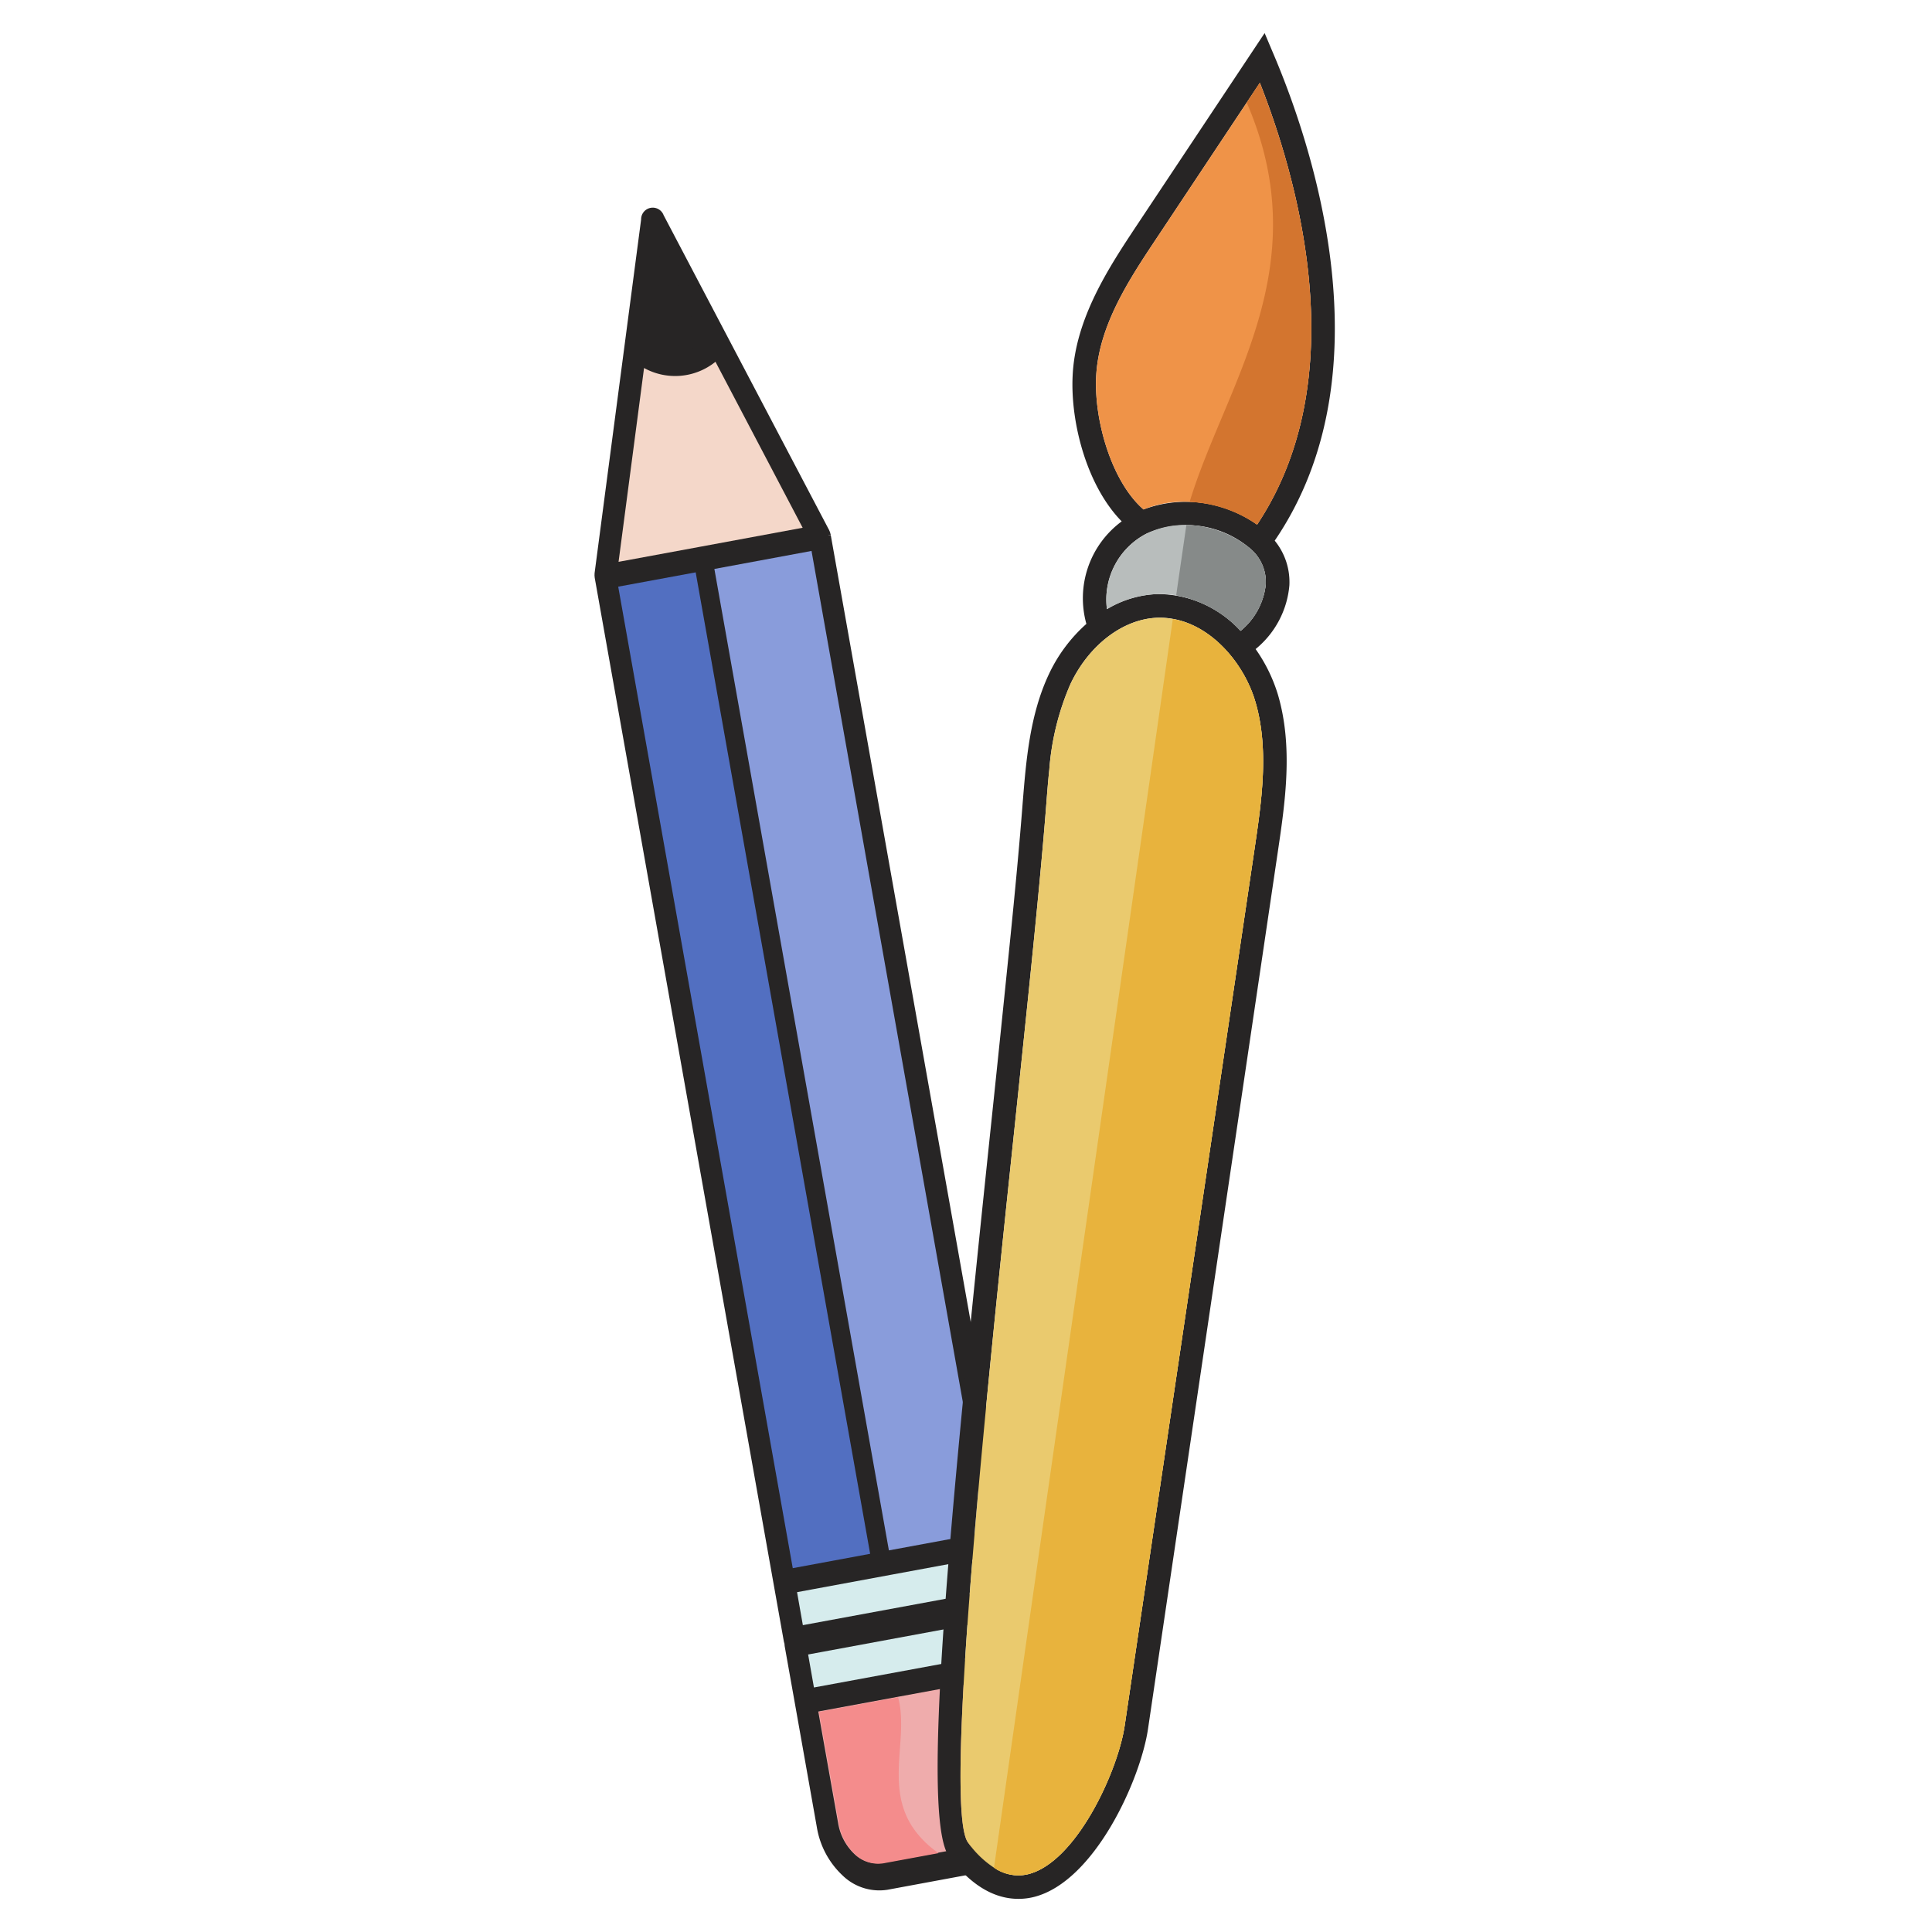 <svg xmlns="http://www.w3.org/2000/svg" xmlns:xlink="http://www.w3.org/1999/xlink" width="133" height="133" viewBox="0 0 133 133"><defs><clipPath id="clip-writing"><rect width="133" height="133"></rect></clipPath></defs><g id="writing" clip-path="url(#clip-writing)"><g id="Group_514" data-name="Group 514" transform="translate(5.644 13.921)"><g id="Group_11" data-name="Group 11" transform="translate(35.465 0.562)"><g id="Group_10" data-name="Group 10"><g id="Group_9" data-name="Group 9"><path id="Path_10" data-name="Path 10" d="M222.278,329.469a.248.248,0,0,0-.022-.049L210.87,307.755a.613.613,0,0,0-1.191.225l-3.205,24.359c0,.011,0,.017,0,.028,0,.05-.007.1,0,.154a.278.278,0,0,1,.007.067c0,.024.006.051.011.076l12.306,69.216.7,3.928a1.378,1.378,0,0,0,.049.177,1.473,1.473,0,0,0,.015.187l.7,3.927,1.509,8.506a5.659,5.659,0,0,0,1.722,3.233,3.439,3.439,0,0,0,2.928.931l8.31-1.539c2.088-.386,3.395-2.881,2.92-5.561l-1.515-8.508-.7-3.924a.813.813,0,0,0-.05-.182.919.919,0,0,0-.014-.182l-.7-3.928-12.31-69.209v-.011a.531.531,0,0,0-.019-.067.741.741,0,0,0-.022-.086C222.309,329.536,222.294,329.5,222.278,329.469Zm-11.56-19.1,3.13,5.954a3.382,3.382,0,0,1-3.944.226Zm-1.028,7.823a4.425,4.425,0,0,0,4.917-.428l6,11.426-7.014,1.3,0,0-5.659,1.046Zm-1.777,15.053,5.334-.985,12.011,67.564-5.329.988ZM236.356,415.9c.312,1.769-.552,3.415-1.926,3.67l-8.313,1.535a2.267,2.267,0,0,1-1.933-.609,3.761,3.761,0,0,1-1.132-2.134l-1.368-7.682,13.305-2.458Zm-2.422-13.624-13.308,2.459-.4-2.27,6.653-1.232L233.53,400Zm-.7-3.927-6.65,1.23-.035.006-12.015-67.562,6.689-1.238Z" transform="translate(-206.465 -307.345)" fill="#272525" stroke="#272525" stroke-miterlimit="10" stroke-width="0.375"></path></g><path id="Path_11" data-name="Path 11" d="M236.666,421.13l.405,2.275-13.309,2.459-.4-2.271,6.654-1.232Z" transform="translate(-209.602 -328.47)" fill="#d6eced"></path><path id="Path_12" data-name="Path 12" d="M214.633,317.017a3.382,3.382,0,0,1-3.944.226l.814-6.18Z" transform="translate(-207.25 -308.035)" fill="#272525"></path><path id="Path_13" data-name="Path 13" d="M220.947,331.569l-7.014,1.3,0,0-5.659,1.046,1.755-13.344a4.425,4.425,0,0,0,4.917-.428Z" transform="translate(-206.801 -309.721)" fill="#f4d7c9"></path><path id="Path_14" data-name="Path 14" d="M213.578,337.944l12.011,67.564-5.328.988-12.016-67.567Z" transform="translate(-206.796 -313.026)" fill="#526fc1"></path><path id="Path_15" data-name="Path 15" d="M223.062,336.134,235.073,403.7l-6.65,1.23-.035.006-12.014-67.562Z" transform="translate(-208.305 -312.69)" fill="#899cdb"></path><path id="Path_16" data-name="Path 16" d="M237.6,426.4l-13.3,2.462.4,2.271,13.305-2.457Z" transform="translate(-209.777 -329.449)" fill="#d6eced"></path><path id="Path_17" data-name="Path 17" d="M237.9,442.576l-4.52.833-3.792.7a2.275,2.275,0,0,1-1.935-.609,3.773,3.773,0,0,1-1.13-2.136l-1.366-7.68,5.441-1.006,7.863-1.45,1.367,7.676C240.141,440.671,239.275,442.318,237.9,442.576Z" transform="translate(-209.936 -330.345)" fill="#efacac"></path></g><path id="Path_18" data-name="Path 18" d="M233.446,443.77l-3.792.7a2.275,2.275,0,0,1-1.935-.609,3.766,3.766,0,0,1-1.13-2.136l-1.366-7.68,5.441-1.006c.9,3.318-1.657,7.411,2.616,10.609C233.335,443.69,233.39,443.732,233.446,443.77Z" transform="translate(-209.948 -330.681)" fill="#f48c8c"></path></g><g id="Group_12" data-name="Group 12" transform="translate(58.907 -11.644)"><path id="Path_19" data-name="Path 19" d="M257.137,334.761a6.369,6.369,0,0,0,2.325-4.39,4.506,4.506,0,0,0-1.01-3.073c7.861-11.53,2.595-27.222-.108-33.556l-.586-1.386-8.795,13.227c-1.89,2.852-4.248,6.4-4.423,10.388-.151,3.235.993,7.573,3.379,10a6.572,6.572,0,0,0-2.432,7.057,10.7,10.7,0,0,0-2.566,3.432c-1.34,2.822-1.587,6.038-1.818,8.871-.206,2.682-.518,6.046-.9,9.8s-.808,7.91-1.258,12.182c-2.937,27.977-4.863,47.986-2.9,50.581,1.53,2.027,3.029,2.743,4.289,2.878a4.421,4.421,0,0,0,1.564-.11c4.174-1.071,7.322-8.1,7.832-11.566l8.939-60.4c.5-3.384,1.069-7.22-.006-10.831A10.991,10.991,0,0,0,257.137,334.761Zm-10.979-18.714c.16-3.544,2.284-6.746,4.163-9.567l7.11-10.7c2.643,6.728,6.519,20.319-.192,30.412a8.409,8.409,0,0,0-7.819-1.043C247.232,323.251,246.024,319.054,246.158,316.047Zm3.476,10.762a6.763,6.763,0,0,1,7.043.96,3.022,3.022,0,0,1,1.16,2.517,4.782,4.782,0,0,1-1.734,3.22,7.71,7.71,0,0,0-5.765-2.529,7.3,7.3,0,0,0-3.436,1.036A5.106,5.106,0,0,1,249.635,326.809Zm7.437,21.658-8.947,60.4c-.458,3.128-3.327,9.387-6.627,10.226-1.4.356-2.794-.374-4.153-2.169-1.732-2.277,1.248-30.658,3.222-49.436.893-8.554,1.744-16.63,2.16-22.025.061-.8.123-1.6.209-2.411a18.189,18.189,0,0,1,1.457-5.888c1.277-2.689,3.625-4.479,5.994-4.559,3.221-.1,5.867,2.875,6.719,5.735C258.086,341.6,257.547,345.251,257.071,348.467Z" transform="translate(-235.251 -292.356)" fill="#272525"></path><path id="Path_20" data-name="Path 20" d="M257.43,357.642l-8.947,60.4c-.458,3.128-3.327,9.387-6.627,10.226a2.927,2.927,0,0,1-2.37-.442,6.719,6.719,0,0,1-1.783-1.727c-1.732-2.277,1.248-30.658,3.222-49.436.893-8.554,1.744-16.63,2.16-22.025.061-.8.123-1.6.209-2.411a18.188,18.188,0,0,1,1.457-5.888c1.277-2.689,3.625-4.479,5.994-4.56a4.607,4.607,0,0,1,1.052.088c2.735.473,4.91,3.108,5.667,5.647C258.444,350.775,257.905,354.426,257.43,357.642Z" transform="translate(-235.61 -301.53)" fill="#eaca6e"></path><path id="Path_21" data-name="Path 21" d="M260.481,338.007a4.782,4.782,0,0,1-1.734,3.22,8.077,8.077,0,0,0-4.434-2.444,6.707,6.707,0,0,0-1.331-.086,7.3,7.3,0,0,0-3.436,1.036,5.107,5.107,0,0,1,2.731-5.2,5.832,5.832,0,0,1,2.734-.589,7.164,7.164,0,0,1,4.309,1.549A3.022,3.022,0,0,1,260.481,338.007Z" transform="translate(-237.894 -300.076)" fill="#b8bdbc"></path><path id="Path_22" data-name="Path 22" d="M259.723,326.977a8.828,8.828,0,0,0-4.643-1.568,7.384,7.384,0,0,0-3.176.525c-2.189-1.9-3.4-6.1-3.262-9.106.16-3.544,2.284-6.746,4.163-9.567l6.205-9.34.9-1.357C262.559,303.293,266.434,316.884,259.723,326.977Z" transform="translate(-237.736 -293.137)" fill="#ef9348"></path><path id="Path_23" data-name="Path 23" d="M261.194,326.977a8.828,8.828,0,0,0-4.643-1.568c2.454-8.075,8.844-16.117,3.93-27.487l.9-1.357C264.029,303.293,267.9,316.884,261.194,326.977Z" transform="translate(-239.206 -293.137)" fill="#d3752f"></path><path id="Path_24" data-name="Path 24" d="M259.847,341.227a8.077,8.077,0,0,0-4.434-2.444c.23-1.617.468-3.225.7-4.842a7.164,7.164,0,0,1,4.31,1.549,3.022,3.022,0,0,1,1.16,2.517A4.782,4.782,0,0,1,259.847,341.227Z" transform="translate(-238.994 -300.077)" fill="#868a89"></path><path id="Path_25" data-name="Path 25" d="M257.988,347.529c.981,3.266.442,6.917-.033,10.133l-8.947,60.4c-.458,3.128-3.327,9.387-6.627,10.226a2.927,2.927,0,0,1-2.37-.442c.007-.065.023-.137.029-.2q6.133-42.884,12.281-85.758C255.056,342.355,257.232,344.99,257.988,347.529Z" transform="translate(-236.135 -301.551)" fill="#e8b33d"></path></g></g></g></svg>